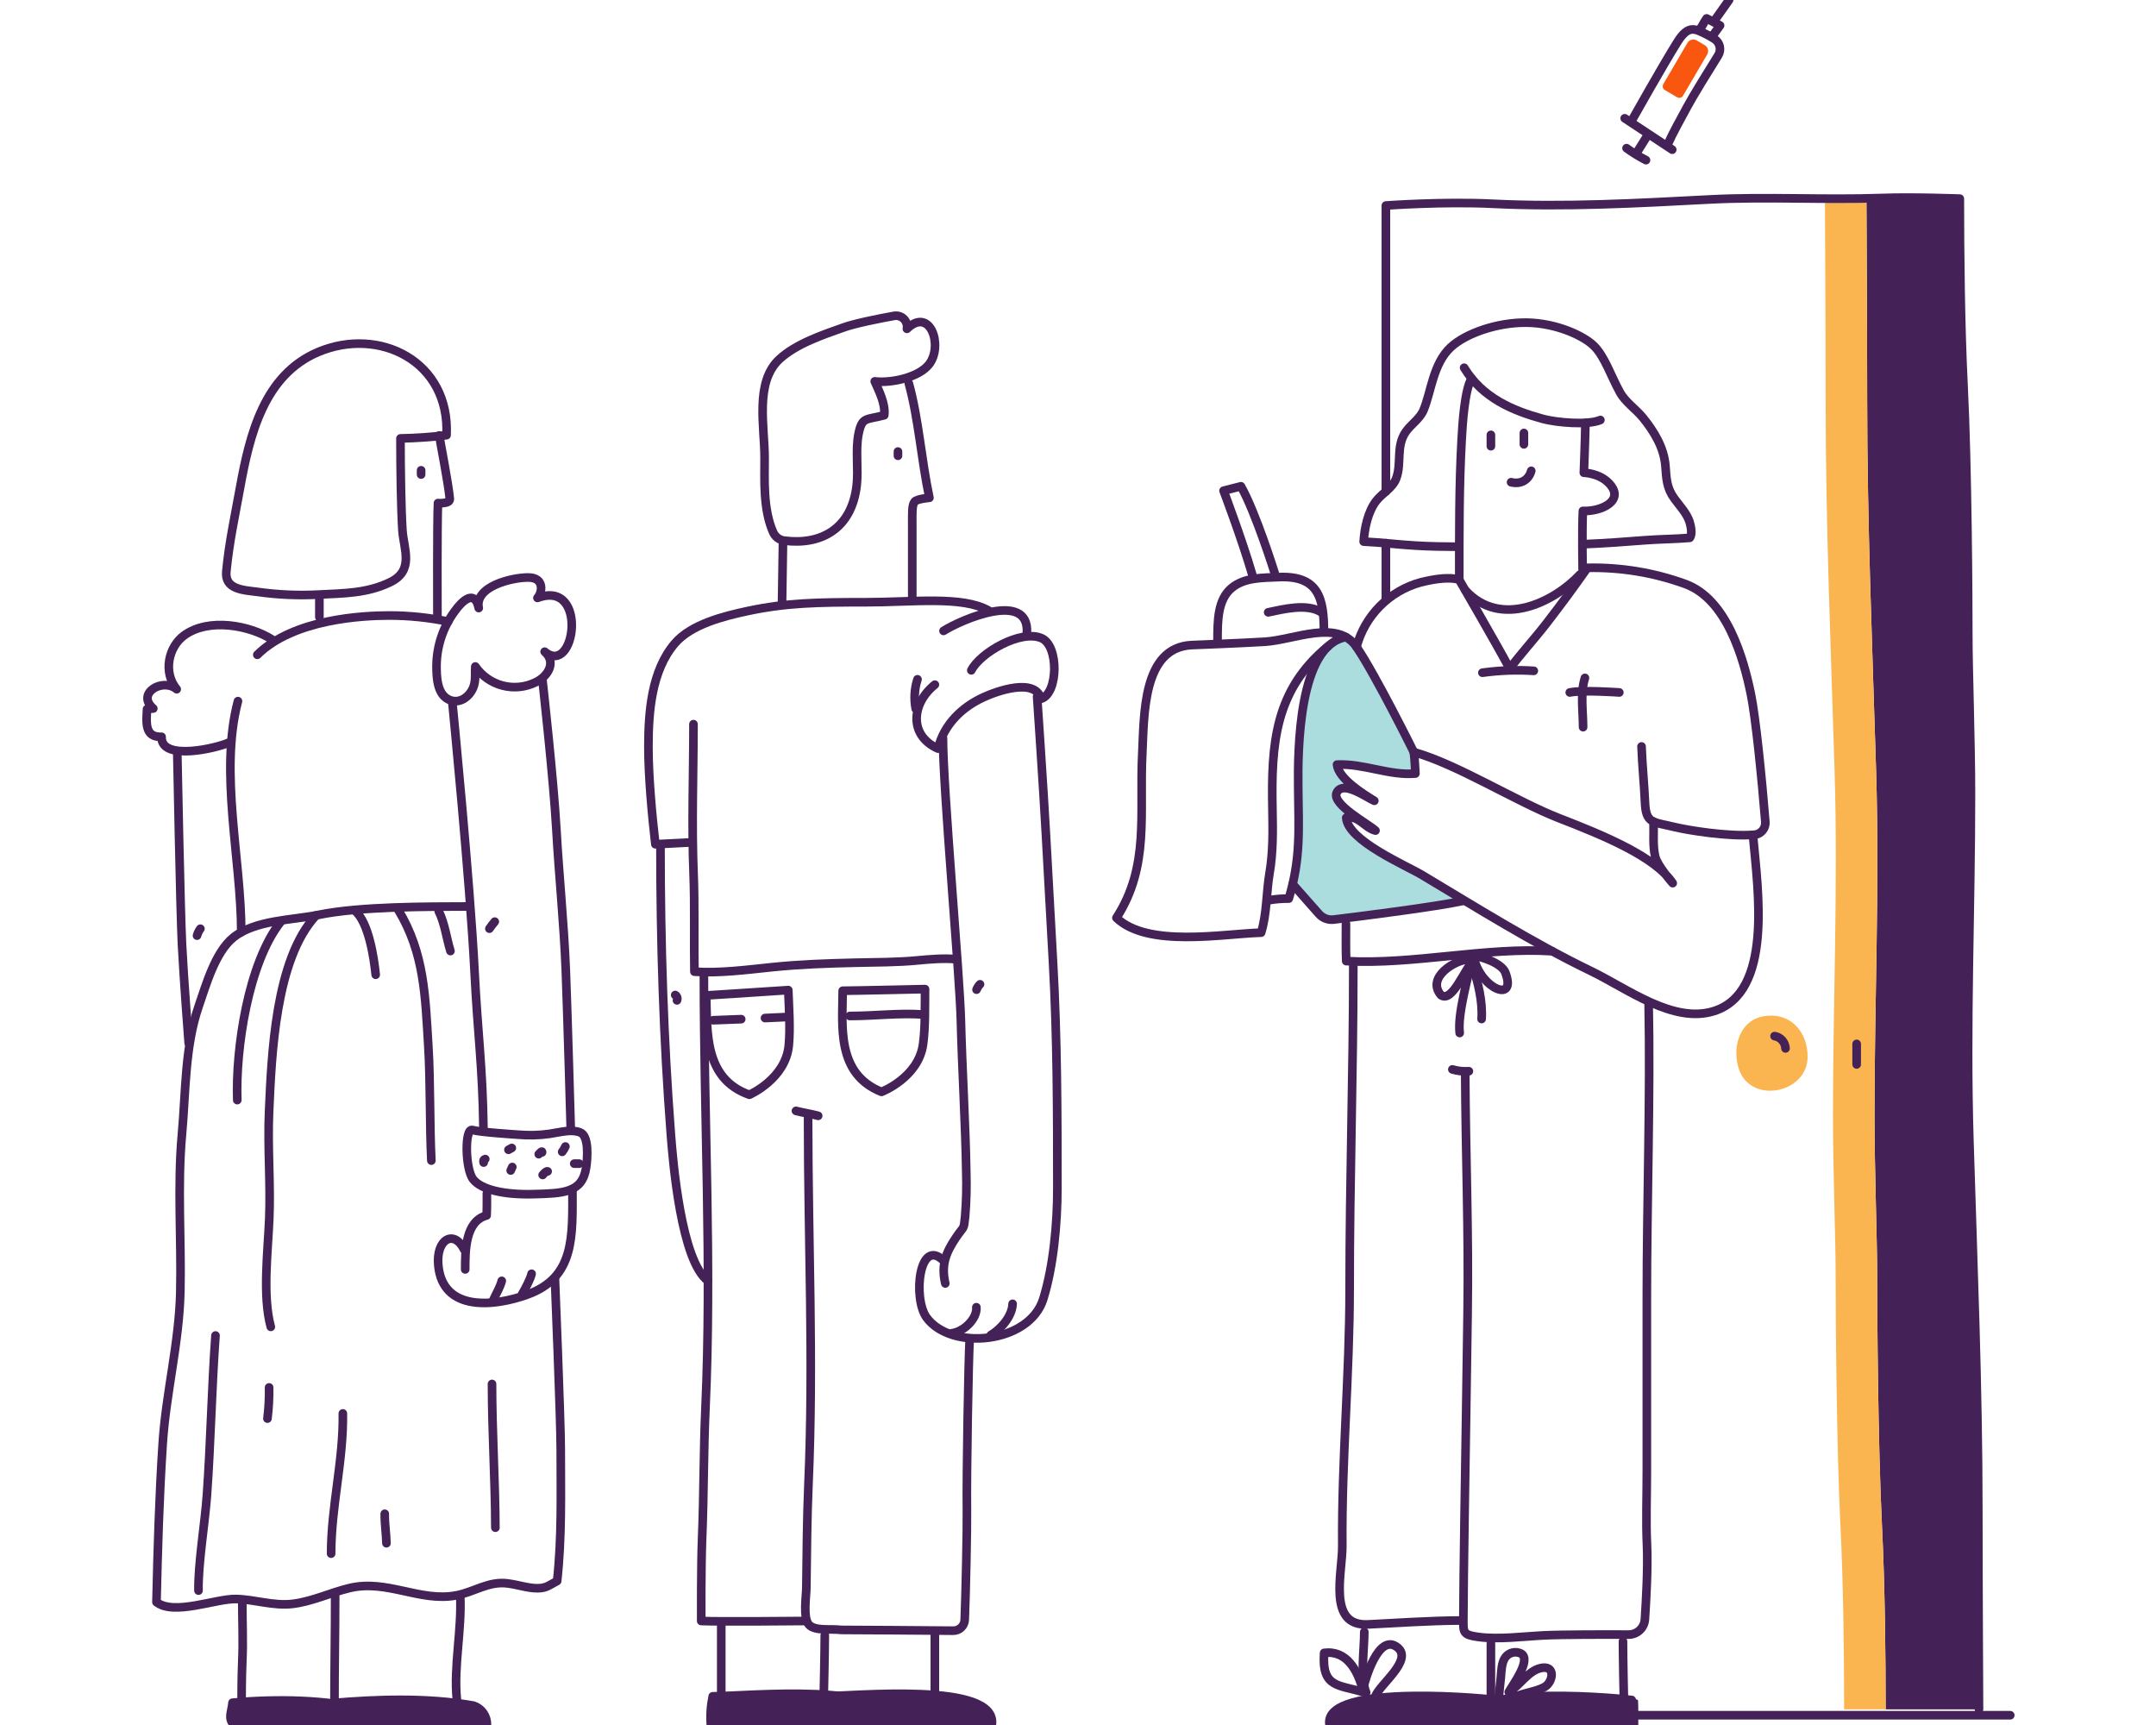 <svg width="1000" height="800" viewBox="0 0 1000 800" fill="none" xmlns="http://www.w3.org/2000/svg">
<g clip-path="url(#clip0)">
<path d="M651.501 401.522C640.182 394.402 629.135 389.966 624.612 376.522C624.416 375.943 624.291 375.342 624.24 374.732C623.879 374.633 619.853 370.234 619.978 367.675C619.592 366.643 624.538 365.028 624.264 363.947C623.805 362.133 620.139 356.343 621.133 354.628C621.133 354.156 627.445 353.895 629.471 354.342C637.908 356.256 646.009 358.467 655.328 359.076C654.968 357.983 657.702 355.535 657.553 354.392C656.683 347.607 652.408 340.984 649.526 334.871C643.577 322.114 636.648 309.838 628.8 298.153C625.693 296.836 622.898 295.395 620.325 297.234C607.018 306.752 606.806 323.265 603.799 338.238C603.663 338.425 602.109 351.062 602.557 356.976C602.853 363.452 602.645 369.941 601.936 376.385C601.873 377.044 600.917 406.878 600.917 406.878C601.335 408.814 602.101 410.658 603.178 412.32C609.391 422.807 615.604 426.535 615.604 426.535C628.29 424.982 655.826 421.565 668.549 419.477C671.32 419.017 674.874 418.148 676.527 416.768C668.562 412.531 659.093 406.306 651.501 401.522Z" fill="#ABDDDF"/>
<path d="M917.572 700.794C917.572 643.387 915.173 586.03 913.421 528.661C911.781 474.809 914.167 422.136 914.167 368.47C914.167 343.917 912.924 310.815 912.924 294.786C912.924 278.757 912.614 216.728 910.7 178.407C909.346 151.282 908.998 117.174 908.998 92.173C908.998 92.173 887.452 91.341 872.802 91.875C870.441 91.95 868.08 92.012 865.707 92.062V93.416C865.707 93.416 866.042 155.122 866.042 185.366C866.042 242.76 868.428 300.129 870.18 357.498C871.82 411.351 869.435 464.023 869.435 517.677C869.435 542.243 870.677 575.332 870.677 591.374C870.677 607.415 871 669.419 872.914 707.74C874.256 734.865 874.616 767.731 874.616 792.743H917.895C917.895 792.743 917.572 730.976 917.572 700.794Z" fill="#442257"/>
<path d="M865.707 93.416C865.707 93.416 866.042 155.122 866.042 185.366C866.042 242.76 868.428 300.129 870.18 357.498C871.82 411.351 869.435 464.023 869.435 517.677C869.435 542.243 870.677 575.332 870.677 591.374C870.677 607.415 871 669.419 872.914 707.74C874.256 734.865 874.616 767.731 874.616 792.744H855.344C855.344 767.731 854.996 734.865 853.642 707.74C851.741 669.419 851.417 607.403 851.417 591.374C851.417 575.345 850.175 542.243 850.175 517.677C850.175 464.023 852.561 411.351 850.92 357.498C849.168 300.129 846.77 242.76 846.77 185.366C846.77 155.172 846.447 93.416 846.447 93.416H865.707Z" fill="#FAB550"/>
<path d="M624.289 428.449C624.289 433.419 624.177 440.874 624.413 445.733C655.478 447.472 689.387 439.122 719.929 441.148" stroke="#442257" stroke-width="4" stroke-linecap="round" stroke-linejoin="round"/>
<path d="M681.298 444.912C674.737 445.136 661.417 453.387 668.351 461.513C673.644 465.129 679.049 449.758 683.783 444.912C687.337 458.779 703.54 465.303 698.247 451.125C696.569 446.64 687.151 443.595 683.125 443.185C680.801 453.784 675.992 470.273 677.036 479.071" stroke="#442257" stroke-width="4" stroke-linecap="round" stroke-linejoin="round"/>
<path d="M687.2 472.584C687.735 464.483 685.585 455.524 682.951 447.994" stroke="#442257" stroke-width="4" stroke-linecap="round" stroke-linejoin="round"/>
<path d="M627.694 447.621C627.694 497.597 625.992 547.635 625.992 597.748C625.992 637.572 622.264 676.949 622.587 716.922C622.686 729.472 615.492 754.361 634.565 753.342C646.196 752.733 665.033 751.552 676.813 751.552" stroke="#442257" stroke-width="4" stroke-linecap="round" stroke-linejoin="round"/>
<path d="M673.644 495.957C676.122 496.703 678.716 496.989 681.298 496.802" stroke="#442257" stroke-width="4" stroke-linecap="round" stroke-linejoin="round"/>
<path d="M679.596 497.697C679.795 535.061 681.273 571.84 680.702 609.291C680.217 640.927 679.807 672.587 679.273 704.099C679.012 719.445 678.738 745.638 678.738 751.316C678.738 756.995 678.552 758.188 685.51 759.144C694.979 760.462 706.522 758.908 716.14 758.436C724.9 758.014 744.719 758.026 755.355 758.076C757.277 758.084 759.13 757.36 760.537 756.051C761.945 754.743 762.802 752.948 762.935 751.031C763.531 742.121 764.376 726.825 763.916 716.823C763.369 705.379 763.842 693.786 763.842 682.329V601.227C763.842 558.682 765.544 507.662 764.674 465.129" stroke="#442257" stroke-width="4" stroke-linecap="round" stroke-linejoin="round"/>
<path d="M766.961 381.057C767.134 386.412 766.501 392.24 767.743 397.335C768.787 401.572 775.832 409.574 775.832 409.574C767.743 397.335 743.923 387.493 723.197 379.467C703.316 371.75 675.806 354.379 655.763 348.8C656.136 351.148 656.497 358.741 656.497 358.741C644.282 359.797 632.726 354.031 620.139 354.603C620.798 361.114 632.341 368.271 637.436 371.377C633.969 369.936 622.773 361.636 619.978 367.65C617.493 373.03 635 382.3 637.982 385.195C632.913 383.952 630.179 377.951 624.414 379.218C625.01 389.829 651.974 401.249 659.665 405.846C685.15 421.092 711.132 437.382 737.798 450.28C755.069 458.63 776.044 474.833 794.955 468.919C822.404 460.295 815.358 413.065 813.209 388.786" stroke="#442257" stroke-width="4" stroke-linecap="round" stroke-linejoin="round"/>
<path d="M761.381 346.178C761.704 354.876 762.624 363.984 762.984 372.086C763.394 382.026 766.488 381.07 776.491 383.505C782.704 385.021 801.852 388.177 813.768 387.121C815.229 386.988 816.579 386.283 817.522 385.158C818.465 384.034 818.924 382.582 818.8 381.119C817.11 360.219 814.315 332.759 812.115 321.998C808.711 305.323 800.932 277.763 781.573 270.792C767.064 265.538 751.709 263.01 736.282 263.337C728.714 274.01 725.31 278.657 717.332 289.045C711.965 296.028 704.124 304.615 699.937 310.554" stroke="#442257" stroke-width="4" stroke-linecap="round" stroke-linejoin="round"/>
<path d="M728.093 321.141C734.194 319.898 751.068 321.141 751.068 321.141" stroke="#442257" stroke-width="4" stroke-linecap="round" stroke-linejoin="round"/>
<path d="M735.126 314.394C732.914 321.364 734.269 329.839 734.269 337.232" stroke="#442257" stroke-width="4" stroke-linecap="round" stroke-linejoin="round"/>
<path d="M711.405 311.113C703.452 310.592 695.467 310.883 687.573 311.983" stroke="#442257" stroke-width="4" stroke-linecap="round" stroke-linejoin="round"/>
<path d="M700.011 309.722C693.798 298.141 676.837 268.941 676.837 268.941C676.837 268.941 672.662 266.629 658.857 270.096C651.73 272.063 645.241 275.86 640.035 281.112C634.83 286.363 631.089 292.885 629.185 300.03" stroke="#442257" stroke-width="4" stroke-linecap="round" stroke-linejoin="round"/>
<path d="M679.745 273.849C696.085 291.543 720.75 279.353 732.877 266.393" stroke="#442257" stroke-width="4" stroke-linecap="round" stroke-linejoin="round"/>
<path d="M735.35 196.188C735.275 202.401 734.629 219.238 734.629 219.238C734.629 219.238 741.587 219.375 746.085 223.923C754.274 232.198 742.358 237.392 734.182 236.945C733.722 246.164 734.057 263.97 734.057 263.97" stroke="#442257" stroke-width="4" stroke-linecap="round" stroke-linejoin="round"/>
<path d="M676.837 268.941C676.837 247.022 676.75 225.327 677.956 203.669C678.328 196.984 679.322 180.458 682.59 175.5" stroke="#442257" stroke-width="4" stroke-linecap="round" stroke-linejoin="round"/>
<path d="M691.512 206.937V201.668" stroke="#442257" stroke-width="4" stroke-linecap="round" stroke-linejoin="round"/>
<path d="M706.82 206.067V200.798" stroke="#442257" stroke-width="4" stroke-linecap="round" stroke-linejoin="round"/>
<path d="M700.869 223.637C705.193 224.718 709.007 222.754 710.225 218.356" stroke="#442257" stroke-width="4" stroke-linecap="round" stroke-linejoin="round"/>
<path d="M655.763 348.8C655.763 348.8 638.044 313.039 629.185 300.03C620.325 287.02 600.333 296.762 586.652 297.619C576.711 298.24 552.718 299.172 552.718 299.172C529.792 300.241 530.712 332.05 529.829 349.248C528.388 377.317 533.383 401.572 517.839 425.665C532.327 439.632 567.293 433.034 584.937 432.537C587.634 423.839 587.323 413.799 588.851 404.877C590.491 395.334 590.392 385.307 590.193 375.652C589.56 344.762 591.299 320.047 616.026 299.682" stroke="#442257" stroke-width="4" stroke-linecap="round" stroke-linejoin="round"/>
<path d="M678.738 417.763C666.114 420.546 630.713 424.994 618.611 426.46C617.342 426.615 616.054 426.458 614.859 426.003C613.664 425.549 612.598 424.81 611.752 423.851L599.562 410.059" stroke="#442257" stroke-width="4" stroke-linecap="round" stroke-linejoin="round"/>
<path d="M624.264 295.482C602.259 299.309 601.898 347.98 602.147 365.575C602.346 384.847 603.389 398.105 597.761 416.744C594.848 416.721 591.939 416.941 589.063 417.402" stroke="#442257" stroke-width="4" stroke-linecap="round" stroke-linejoin="round"/>
<path d="M564.721 297.271C564.721 287.902 564.721 278.061 571.331 272.631C577.283 267.773 585.459 267.996 592.803 267.661C611.553 266.717 614.075 277.365 614.075 293.059" stroke="#442257" stroke-width="4" stroke-linecap="round" stroke-linejoin="round"/>
<path d="M580.886 266.679C575.916 249.693 567.516 227.576 567.516 227.576L575.568 225.525C582.464 237.678 591.237 265.797 591.237 265.797" stroke="#442257" stroke-width="4" stroke-linecap="round" stroke-linejoin="round"/>
<path d="M588.218 283.976C595.126 282.534 606.334 279.676 612.895 283.976" stroke="#442257" stroke-width="4" stroke-linecap="round" stroke-linejoin="round"/>
<path d="M632.788 756.833C632.788 765.009 630.813 778.118 633.646 784.94" stroke="#442257" stroke-width="4" stroke-linecap="round" stroke-linejoin="round"/>
<path d="M691.512 762.102V787.574" stroke="#442257" stroke-width="4" stroke-linecap="round" stroke-linejoin="round"/>
<path d="M752.77 761.219C752.77 769.333 753.168 786.692 753.168 786.692" stroke="#442257" stroke-width="4" stroke-linecap="round" stroke-linejoin="round"/>
<path d="M757.753 788.581C757.94 792.308 757.877 796.247 757.877 800H679.596C675.806 779.759 757.728 788.183 757.753 788.581Z" fill="#442257" stroke="#442257" stroke-width="4" stroke-linecap="round" stroke-linejoin="round"/>
<path d="M694.842 788.581C695.028 792.308 694.966 796.247 694.966 800H616.685C612.895 779.759 694.817 788.183 694.842 788.581Z" fill="#442257" stroke="#442257" stroke-width="4" stroke-linecap="round" stroke-linejoin="round"/>
<path d="M695.091 790.271C695.091 786.332 695.762 781.945 696.109 778.031C696.383 775.062 696.408 771.061 698.197 768.625C699.024 767.514 700.218 766.731 701.567 766.417C702.916 766.103 704.333 766.278 705.565 766.91C710.424 769.843 701.44 781.635 699.8 784.716C705.143 781.697 709.032 774.217 715.556 773.446C721.557 772.738 720.24 780.206 716.413 782.356C711.443 785.164 703.987 785.126 699.899 788.767" stroke="#442257" stroke-width="4" stroke-linecap="round" stroke-linejoin="round"/>
<path d="M637.895 786.692C639.946 781.175 655.453 769.942 648.246 764.077C639.461 756.933 633.174 778.851 632.093 783.697C629.732 774.676 624.637 765.221 614.162 766.563C612.92 783.188 621.22 781.138 632.801 784.94" stroke="#442257" stroke-width="4" stroke-linecap="round" stroke-linejoin="round"/>
<path d="M642.804 251.917V278.309" stroke="#442257" stroke-width="4" stroke-linecap="round" stroke-linejoin="round"/>
<path d="M917.895 792.694C917.895 792.694 917.572 730.976 917.572 700.744C917.572 643.338 915.174 585.981 913.422 528.612C911.781 474.759 914.167 422.087 914.167 368.42C914.167 343.867 912.924 310.765 912.924 294.736C912.924 278.707 912.614 216.678 910.7 178.358C909.346 151.233 908.998 117.124 908.998 92.124C908.998 92.124 887.452 91.291 872.802 91.826C846.137 92.795 819.596 91.117 793.067 92.496C759.828 94.236 725.558 96.162 692.258 94.497C669.705 93.366 642.804 95.317 642.804 95.317V227.936" stroke="#442257" stroke-width="4" stroke-linecap="round" stroke-linejoin="round"/>
<path d="M759.58 795.477H932.395" stroke="#442257" stroke-width="4" stroke-linecap="round" stroke-linejoin="round"/>
<path d="M775.609 69.41L753.578 54.859" stroke="#442257" stroke-width="4" stroke-linecap="round" stroke-linejoin="round"/>
<path d="M757.244 55.207C757.244 55.207 771.409 30.02 778.044 19.446C783.201 11.22 786.282 13.42 791.65 16.017C792.359 16.365 793.701 17.16 795.092 18.005C795.723 18.391 796.27 18.899 796.703 19.498C797.136 20.097 797.446 20.777 797.615 21.497C797.784 22.217 797.808 22.963 797.686 23.692C797.565 24.422 797.299 25.12 796.906 25.746C792.706 32.468 785.226 44.546 782.505 49.653C779.51 55.244 775.895 61.606 773.534 66.949" stroke="#442257" stroke-width="4" stroke-linecap="round" stroke-linejoin="round"/>
<path d="M788.42 13.507C789.6 12.264 790.259 10.276 791.588 8.536L797.801 11.817L794.073 16.961" stroke="#442257" stroke-width="4" stroke-linecap="round" stroke-linejoin="round"/>
<path d="M795.365 9.344L801.988 0" stroke="#442257" stroke-width="4" stroke-linecap="round" stroke-linejoin="round"/>
<path d="M754.423 68.714C757.29 70.784 760.305 72.641 763.444 74.268" stroke="#442257" stroke-width="4" stroke-linecap="round" stroke-linejoin="round"/>
<path d="M758.958 71.112L764.376 62.439" stroke="#442257" stroke-width="4" stroke-linecap="round" stroke-linejoin="round"/>
<path d="M779.399 45.329C779.921 45.184 780.367 44.84 780.641 44.372L791.824 25.274C792.037 24.919 792.176 24.525 792.234 24.115C792.291 23.705 792.266 23.288 792.16 22.888C791.951 22.082 791.433 21.39 790.718 20.962L786.991 18.763C786.636 18.55 786.242 18.411 785.832 18.353C785.422 18.296 785.005 18.321 784.605 18.427C783.798 18.636 783.106 19.154 782.679 19.869L771.496 38.967C771.356 39.202 771.265 39.463 771.226 39.733C771.188 40.004 771.204 40.28 771.272 40.545C771.42 41.066 771.762 41.511 772.229 41.788L777.808 45.068C778.042 45.215 778.304 45.314 778.577 45.359C778.85 45.404 779.129 45.394 779.399 45.329V45.329Z" fill="#F9570F"/>
<path d="M425.554 315.04C424.123 319.452 423.845 324.158 424.746 328.708" stroke="#442257" stroke-width="4" stroke-linecap="round" stroke-linejoin="round"/>
<path d="M433.605 317.525C422.783 326.223 421.403 341.071 435.072 347.185C437.843 335.84 446.255 327.913 456.195 323.352C462.309 320.544 479.978 314.145 482.898 324.073C490.85 321.588 491.211 299.458 483.084 295.966C473.454 291.816 454.58 302.776 450.517 310.877" stroke="#442257" stroke-width="4" stroke-linecap="round" stroke-linejoin="round"/>
<path d="M437.631 292.587C445.944 287.306 477.393 273.762 476.3 293.419" stroke="#442257" stroke-width="4" stroke-linecap="round" stroke-linejoin="round"/>
<path d="M458.444 283.106C446.292 276.259 423.242 279.304 401.373 279.304C379.504 279.304 364.718 279.527 346.601 283.416C335.729 285.74 320.569 289.542 313.052 298.327C302.13 311.063 300.75 330.199 300.75 346.452C300.75 360.232 302.465 378.671 303.981 391.532L320.52 390.687" stroke="#442257" stroke-width="4" stroke-linecap="round" stroke-linejoin="round"/>
<path d="M321.65 335.84C321.65 359.287 320.756 382.262 321.713 405.647C322.259 418.781 321.837 438.302 322.085 450.628C333.455 451.473 346.85 449.696 358.269 448.528C371.117 447.199 383.605 446.789 396.602 446.478C406.542 446.23 416.085 446.341 425.752 445.385C430.884 444.875 438.178 444.316 442.838 444.813" stroke="#442257" stroke-width="4" stroke-linecap="round" stroke-linejoin="round"/>
<path d="M437.37 342.289C437.37 365.587 445.199 452.542 445.683 473.293C446.168 493.82 447.882 522.995 448.168 543.46C448.391 550.361 448.217 557.268 447.646 564.149C446.988 570.61 447.211 568.324 443.422 573.915C438.563 581.097 436.488 586.776 438.451 595.225" stroke="#442257" stroke-width="4" stroke-linecap="round" stroke-linejoin="round"/>
<path d="M481.034 323.042C481.034 323.042 484.016 366.681 485.122 386.959C486.191 406.641 487.284 426.332 488.403 446.031C490.391 481.208 490.428 516.173 490.428 551.301C490.428 567.454 488.614 587.248 483.892 602.432C477.431 623.171 441.098 626.6 429.753 611.018C423.292 602.122 426.361 573.443 437.706 584.751" stroke="#442257" stroke-width="4" stroke-linecap="round" stroke-linejoin="round"/>
<path d="M441.508 618.312C446.864 617.679 453.3 611.665 452.865 606.247" stroke="#442257" stroke-width="4" stroke-linecap="round" stroke-linejoin="round"/>
<path d="M459.538 619.182C464.148 616.498 469.478 610.484 469.665 604.669" stroke="#442257" stroke-width="4" stroke-linecap="round" stroke-linejoin="round"/>
<path d="M452.94 458.966C453.31 458.042 453.854 457.199 454.543 456.481" stroke="#442257" stroke-width="4" stroke-linecap="round" stroke-linejoin="round"/>
<path d="M306.342 392.402C306.342 436.985 307.746 482.028 311.176 526.313C312.145 538.925 315.997 584.925 328.36 594.02" stroke="#442257" stroke-width="4" stroke-linecap="round" stroke-linejoin="round"/>
<path d="M313.189 461.451C313.599 461.7 313.906 462.087 314.054 462.543C314.202 463 314.182 463.494 313.996 463.936" stroke="#442257" stroke-width="4" stroke-linecap="round" stroke-linejoin="round"/>
<path d="M326.484 452.306C326.484 518.46 330.212 586.813 327.217 652.893C326.31 672.997 326.484 693.376 325.651 713.443C325.13 726.117 325.241 751.764 325.241 751.764C332.697 752.161 373.49 751.764 373.49 751.764" stroke="#442257" stroke-width="4" stroke-linecap="round" stroke-linejoin="round"/>
<path d="M374.807 518.41C374.807 576.127 377.479 630.812 374.981 688.368C374.298 704.223 374.211 720.327 374 736.12C374 740.108 372.347 750.198 375.13 753.416C377.914 756.634 385.717 755.255 390.116 755.901C398.814 755.901 429.878 756.162 442.142 756.262C443.512 756.276 444.833 755.755 445.826 754.811C446.819 753.867 447.405 752.573 447.46 751.204C447.957 738.779 448.591 708.771 448.479 700.57C448.243 684.218 449.237 629.147 449.721 621.978" stroke="#442257" stroke-width="4" stroke-linecap="round" stroke-linejoin="round"/>
<path d="M382.548 758.411C382.548 765.805 382.114 784.617 382.114 784.617" stroke="#442257" stroke-width="4" stroke-linecap="round" stroke-linejoin="round"/>
<path d="M433.605 758.411V785.077" stroke="#442257" stroke-width="4" stroke-linecap="round" stroke-linejoin="round"/>
<path d="M334.536 753.416V785.039" stroke="#442257" stroke-width="4" stroke-linecap="round" stroke-linejoin="round"/>
<path d="M330.584 786.692C345.905 786.692 415.265 779.647 411.923 800H329.715C329.366 795.545 329.659 791.064 330.584 786.692Z" fill="#442257" stroke="#442257" stroke-width="4" stroke-linecap="round" stroke-linejoin="round"/>
<path d="M380.983 786.692C395.894 786.692 463.253 779.647 460.01 800H380.138C379.8 795.546 380.085 791.067 380.983 786.692V786.692Z" fill="#442257" stroke="#442257" stroke-width="4" stroke-linecap="round" stroke-linejoin="round"/>
<path d="M358.579 246.798C359.023 247.837 359.727 248.745 360.624 249.433C361.521 250.12 362.58 250.565 363.699 250.725C380.97 252.974 395.073 245.108 397.36 225.066C398.217 217.498 396.726 208.912 398.168 201.457C399.783 193.119 401.634 194.847 410.121 192.585C410.792 187.416 407.748 181.402 405.722 176.867C413.178 177.799 426.349 175.102 431.071 168.765C437.495 160.129 431.394 142.112 420.658 152.5V152.438C420.804 151.619 420.748 150.777 420.496 149.984C420.244 149.192 419.803 148.472 419.211 147.888C418.62 147.304 417.895 146.872 417.099 146.63C416.303 146.388 415.461 146.343 414.644 146.498C407.698 147.741 396.515 150.002 391.458 151.804C381.828 155.221 369.253 159.384 361.462 166.628C349.993 177.277 354.665 197.891 354.64 212.503C354.653 222.506 353.858 236.112 358.579 246.798Z" stroke="#442257" stroke-width="4" stroke-linecap="round" stroke-linejoin="round"/>
<path d="M362.73 279.266L363.164 251.408" stroke="#442257" stroke-width="4" stroke-linecap="round" stroke-linejoin="round"/>
<path d="M423.131 278.421V243.505C423.131 238.187 422.919 234.335 424.212 232.683C425.243 231.353 431.083 230.856 431.083 230.856C427.355 213.46 426.113 194.387 421.528 177.786" stroke="#442257" stroke-width="4" stroke-linecap="round" stroke-linejoin="round"/>
<path d="M186.646 245.779C187.205 254.688 192.324 264.53 180.893 270.047C170.194 275.203 159.471 275.141 147.853 275.737C138.354 276.254 128.828 275.837 119.411 274.495C112.341 273.625 104.164 273.252 104.985 264.952C106.326 251.172 108.973 239.318 111.309 226.37C115.795 201.519 122.492 173.959 147.468 163.31C175.873 151.22 208.801 167.585 207.111 201.83C200.022 202.697 192.892 203.195 185.751 203.321C185.751 218.008 186.037 236.025 186.646 245.779Z" stroke="#442257" stroke-width="4" stroke-linecap="round" stroke-linejoin="round"/>
<path d="M203.731 201.966C204.415 206.253 207.881 223.761 208.627 231.328C208.875 233.813 203.147 233.316 203.147 233.316C202.712 241.617 202.886 285.417 202.886 285.417" stroke="#442257" stroke-width="4" stroke-linecap="round" stroke-linejoin="round"/>
<path d="M148.139 286.2V276.52" stroke="#442257" stroke-width="4" stroke-linecap="round" stroke-linejoin="round"/>
<path d="M208.316 324.52L208.179 324.458C202.65 321.899 202.476 313.822 202.464 308.74C202.557 299.601 205.536 290.725 210.975 283.379C214.405 278.57 220.245 273.14 222.046 282C219.996 271.997 237.243 267.822 244.972 267.822C252.701 267.822 251.545 274.855 249.283 277.291C272.992 268.456 266.853 314.133 252.626 302.229C258.18 307.1 254.216 313.685 248.439 316.419C243.673 318.75 238.228 319.294 233.095 317.951C227.962 316.608 223.482 313.467 220.468 309.1C220.158 313.226 221.028 316.655 218.654 320.544C216.443 324.098 212.417 326.335 208.316 324.52Z" stroke="#442257" stroke-width="4" stroke-linecap="round" stroke-linejoin="round"/>
<path d="M126.009 296.476C115.807 290.039 96.858 286.386 85.464 294.637C78.008 300.054 75.585 311.933 81.96 319.637C75.349 314.158 62.936 321.663 71.1 328.584C70.18 328.584 69.124 328.857 68.192 328.87C67.931 334.821 66.863 342.041 74.952 341.705C74.517 353.323 101.244 346.8 106.438 344.277" stroke="#442257" stroke-width="4" stroke-linecap="round" stroke-linejoin="round"/>
<path d="M111.893 432.313C111.893 398.652 101.654 358.107 110.365 325.167" stroke="#442257" stroke-width="4" stroke-linecap="round" stroke-linejoin="round"/>
<path d="M119.349 303.67C136.136 287.057 168.194 285.454 180.595 285.454C189.758 285.464 198.896 286.405 207.869 288.262" stroke="#442257" stroke-width="4" stroke-linecap="round" stroke-linejoin="round"/>
<path d="M217.722 420.397C197.643 420.471 167.15 420.335 147.679 424.286C135.676 426.771 118.33 426.597 108.19 434.811C99.853 441.57 95.603 456.618 92.112 466.782C85.688 485.507 86.172 506.631 84.395 526.04C82.196 550.257 84.196 574.897 83.637 599.227C83.103 622.736 76.99 646.071 75.461 669.519C73.821 694.643 73.15 718.699 72.578 743.004C80.618 749.378 100.027 741.376 109.433 741.562C117.92 741.724 126.717 744.855 135.527 743.849C144.697 742.792 153.283 738.593 162.13 736.48C179.526 732.33 194.847 743.091 211.683 739.885C219.922 738.332 226.594 733.2 235.404 734.331C240.374 734.964 244.885 736.58 249.196 736.58C253.508 736.58 254.589 735.176 258.404 733.237C260.653 713.095 260.094 692.456 260.081 671.954C260.081 658.857 257.397 593.213 257.397 593.213" stroke="#442257" stroke-width="4" stroke-linecap="round" stroke-linejoin="round"/>
<path d="M130.258 427.417C115.136 446.553 109.234 486.215 110.054 510.184" stroke="#442257" stroke-width="4" stroke-linecap="round" stroke-linejoin="round"/>
<path d="M146.586 424.572C127.649 444.813 125.971 489.409 124.803 515.565C124.07 532.24 125.574 548.766 124.89 565.267C124.269 580.265 121.672 601.003 125.599 615.355" stroke="#442257" stroke-width="4" stroke-linecap="round" stroke-linejoin="round"/>
<path d="M124.816 643.449C124.902 648.278 124.645 653.108 124.045 657.9" stroke="#442257" stroke-width="4" stroke-linecap="round" stroke-linejoin="round"/>
<path d="M164.466 422.236C171.064 427.529 173.475 444.49 174.257 452.057" stroke="#442257" stroke-width="4" stroke-linecap="round" stroke-linejoin="round"/>
<path d="M184.683 421.9C196.909 442.117 197.22 461.911 198.674 485.271C199.668 501.424 199.258 522.138 200.078 538.241" stroke="#442257" stroke-width="4" stroke-linecap="round" stroke-linejoin="round"/>
<path d="M203.495 422.596C206.378 428.486 207.061 435.022 208.925 441.06" stroke="#442257" stroke-width="4" stroke-linecap="round" stroke-linejoin="round"/>
<path d="M229.763 708.485C229.688 686.194 228.21 664.15 228.21 641.846" stroke="#442257" stroke-width="4" stroke-linecap="round" stroke-linejoin="round"/>
<path d="M153.581 720.526C153.581 698.632 159.359 677.322 159.024 655.502" stroke="#442257" stroke-width="4" stroke-linecap="round" stroke-linejoin="round"/>
<path d="M179.24 715.704C179.128 711.144 178.383 706.634 178.457 702.036" stroke="#442257" stroke-width="4" stroke-linecap="round" stroke-linejoin="round"/>
<path d="M209.869 326.335C209.869 326.335 218.045 409.201 220.121 450.815C221.574 479.717 223.848 494.516 224.233 523.356" stroke="#442257" stroke-width="4" stroke-linecap="round" stroke-linejoin="round"/>
<path d="M251.533 314.729C251.533 314.729 256.751 361.139 258.068 384.859C259.311 406.53 261.56 428.25 262.43 449.87C263.163 468.434 264.753 524.325 264.753 524.325" stroke="#442257" stroke-width="4" stroke-linecap="round" stroke-linejoin="round"/>
<path d="M265.524 551.4C265.524 573.406 266.766 592.405 244.537 600.407C229.253 605.924 205.346 608.533 203.296 586.838C202.141 574.599 210.64 570.014 215.312 579.569" stroke="#442257" stroke-width="4" stroke-linecap="round" stroke-linejoin="round"/>
<path d="M215.772 588.714C215.772 580.016 215.772 566.348 225.712 563.689C225.874 560.297 225.824 556.818 225.836 553.388" stroke="#442257" stroke-width="4" stroke-linecap="round" stroke-linejoin="round"/>
<path d="M232.72 594.02C231.912 597.164 230.148 599.885 228.831 602.855" stroke="#442257" stroke-width="4" stroke-linecap="round" stroke-linejoin="round"/>
<path d="M246.562 590.727C246.165 592.889 243.356 598.257 242.201 600.084" stroke="#442257" stroke-width="4" stroke-linecap="round" stroke-linejoin="round"/>
<path d="M82.221 348.812C82.221 348.812 83.637 422.397 84.408 437.904C85.178 453.412 87.514 483.693 87.514 483.693" stroke="#442257" stroke-width="4" stroke-linecap="round" stroke-linejoin="round"/>
<path d="M229.477 427.43C228.592 428.471 227.763 429.557 226.992 430.685" stroke="#442257" stroke-width="4" stroke-linecap="round" stroke-linejoin="round"/>
<path d="M92.944 430.71C92.228 431.671 91.701 432.759 91.391 433.916" stroke="#442257" stroke-width="4" stroke-linecap="round" stroke-linejoin="round"/>
<path d="M112.378 742.643C112.378 752.36 112.838 760.958 112.378 770.675C112.042 777.783 112.055 789.053 112.055 789.053" stroke="#442257" stroke-width="4" stroke-linecap="round" stroke-linejoin="round"/>
<path d="M155.457 740.307C155.457 758.349 155.134 772.316 155.134 790.37" stroke="#442257" stroke-width="4" stroke-linecap="round" stroke-linejoin="round"/>
<path d="M213.448 739.798C214.305 755.578 210.366 772.725 211.882 787.959" stroke="#442257" stroke-width="4" stroke-linecap="round" stroke-linejoin="round"/>
<path d="M108.501 800H171.698C171.811 797.788 171.673 795.571 171.288 793.39C152.339 787.96 127.388 787.873 107.842 789.662C107.507 793.936 105.494 796.757 108.501 800Z" fill="#442257" stroke="#442257" stroke-width="4" stroke-linecap="round" stroke-linejoin="round"/>
<path d="M155.457 800H225.849C225.919 798.033 225.353 796.096 224.233 794.477C223.114 792.858 221.501 791.644 219.636 791.016C198.015 787.164 174.469 788.109 154.724 789.774C154.364 793.936 152.115 796.757 155.457 800Z" fill="#442257" stroke="#442257" stroke-width="4" stroke-linecap="round" stroke-linejoin="round"/>
<path d="M99.952 619.368C98.175 644.046 97.74 668.748 95.988 693.326C95.081 706.099 91.826 725.508 92.062 737.673" stroke="#442257" stroke-width="4" stroke-linecap="round" stroke-linejoin="round"/>
<path d="M219.474 546.952C215.747 542.23 215.411 523.02 219.114 524.064C222.817 525.108 238.2 526.064 240.436 526.226C245.253 526.645 250.101 526.516 254.887 525.841C260.317 525.021 264.952 523.592 269.09 525.182C273.228 526.773 272.557 536.924 271.836 541.609C270.059 553.301 261.063 553.45 247.345 553.811C233.627 554.171 223.165 551.674 219.474 546.952Z" stroke="#442257" stroke-width="4" stroke-linecap="round" stroke-linejoin="round"/>
<path d="M224.333 539.161C224.047 538.241 224.333 537.707 225.066 537.533" stroke="#442257" stroke-width="4" stroke-linecap="round" stroke-linejoin="round"/>
<path d="M236.87 542.839L237.603 541.224" stroke="#442257" stroke-width="4" stroke-linecap="round" stroke-linejoin="round"/>
<path d="M235.839 533.234L237.38 532.389" stroke="#442257" stroke-width="4" stroke-linecap="round" stroke-linejoin="round"/>
<path d="M249.892 535.272C250.514 534.613 251.57 533.482 251.421 534.427" stroke="#442257" stroke-width="4" stroke-linecap="round" stroke-linejoin="round"/>
<path d="M251.694 544.914C252.601 543.858 253.533 543.025 253.993 543.249" stroke="#442257" stroke-width="4" stroke-linecap="round" stroke-linejoin="round"/>
<path d="M260.752 534.191C261.357 533.432 261.859 532.596 262.243 531.706" stroke="#442257" stroke-width="4" stroke-linecap="round" stroke-linejoin="round"/>
<path d="M266.344 539.658H268.667" stroke="#442257" stroke-width="4" stroke-linecap="round" stroke-linejoin="round"/>
<path d="M365.625 459.177C365.165 459.177 331.479 461.451 327.515 461.662C328.161 478.027 326.273 500.182 347.57 507.712C347.57 507.712 364.395 500.418 365.861 484.799C366.619 476.884 365.911 467.204 365.625 459.177Z" stroke="#442257" stroke-width="4" stroke-linecap="round" stroke-linejoin="round"/>
<path d="M330.758 473.156C335.617 472.932 343.78 472.659 343.78 472.659" stroke="#442257" stroke-width="4" stroke-linecap="round" stroke-linejoin="round"/>
<path d="M354.827 472.137L363.935 471.715" stroke="#442257" stroke-width="4" stroke-linecap="round" stroke-linejoin="round"/>
<path d="M429.045 458.717C428.585 458.717 394.837 459.488 390.861 459.475C390.787 475.852 387.854 497.995 408.854 506.37C408.854 506.37 426.001 499.821 428.138 484.277C429.232 476.436 428.971 466.744 429.045 458.717Z" stroke="#442257" stroke-width="4" stroke-linecap="round" stroke-linejoin="round"/>
<path d="M394.129 471.18C405.312 471.18 417.228 469.702 428.026 470.484" stroke="#442257" stroke-width="4" stroke-linecap="round" stroke-linejoin="round"/>
<path d="M369.191 515.192C372.31 515.987 376.708 516.708 379.479 517.478" stroke="#442257" stroke-width="4" stroke-linecap="round" stroke-linejoin="round"/>
<path d="M836.407 490.08C836.407 504.841 813.408 509.389 808.537 495.472C805.443 486.613 808.288 475.032 818.291 473.28C829.225 471.354 836.407 479.431 836.407 490.08Z" fill="#FAB550" stroke="#FAB550" stroke-width="4" stroke-linecap="round" stroke-linejoin="round"/>
<path d="M823.087 480.512C824.458 480.738 825.709 481.428 826.632 482.466C827.554 483.504 828.093 484.828 828.157 486.215" stroke="#442257" stroke-width="4" stroke-linecap="round" stroke-linejoin="round"/>
<path d="M861.159 493.646V484.128" stroke="#442257" stroke-width="4" stroke-linecap="round" stroke-linejoin="round"/>
<path d="M195.319 220.071V218.107" stroke="#442257" stroke-width="4" stroke-linecap="round" stroke-linejoin="round"/>
<path d="M416.495 211.373V209.409" stroke="#442257" stroke-width="4" stroke-linecap="round" stroke-linejoin="round"/>
<path d="M679.099 170.542C687.573 184.546 701.614 190.423 715.531 194.25C721.744 195.952 736.393 197.319 742.283 194.784" stroke="#442257" stroke-width="4" stroke-linecap="round" stroke-linejoin="round"/>
<path d="M734.542 252.365C744.184 251.979 753.615 251.284 763.233 250.526C769.259 250.053 777.746 249.967 783.748 249.432C785.127 247.668 784.195 243.779 783.611 241.89C782.368 238.088 779.075 234.596 776.652 231.291C772.999 226.321 772.925 222.083 772.453 215.97C771.757 207.496 767.172 200.115 762.114 193.827C758.772 189.665 753.951 186.621 751.354 181.924C747.142 174.294 744.383 165.646 739.574 160.688C734.766 155.73 721.88 149.828 708.2 149.629C694.519 149.431 679.857 154.6 672.936 160.999C664.66 168.666 663.89 181.489 660.311 190.1C658.547 194.349 654.546 196.611 651.986 200.326C647.326 207.073 650.271 214.939 647.538 222.009C645.86 226.358 641.101 228.719 638.318 232.31C634.404 237.379 632.851 245.12 632.503 251.184C640.592 251.557 648.656 252.576 656.646 253.036C663.579 253.446 669.258 253.52 676.179 253.557" stroke="#442257" stroke-width="4" stroke-linecap="round" stroke-linejoin="round"/>
</g>
<defs>
<clipPath id="clip0">
<rect width="1000" height="800" fill="white"/>
</clipPath>
</defs>
</svg>
